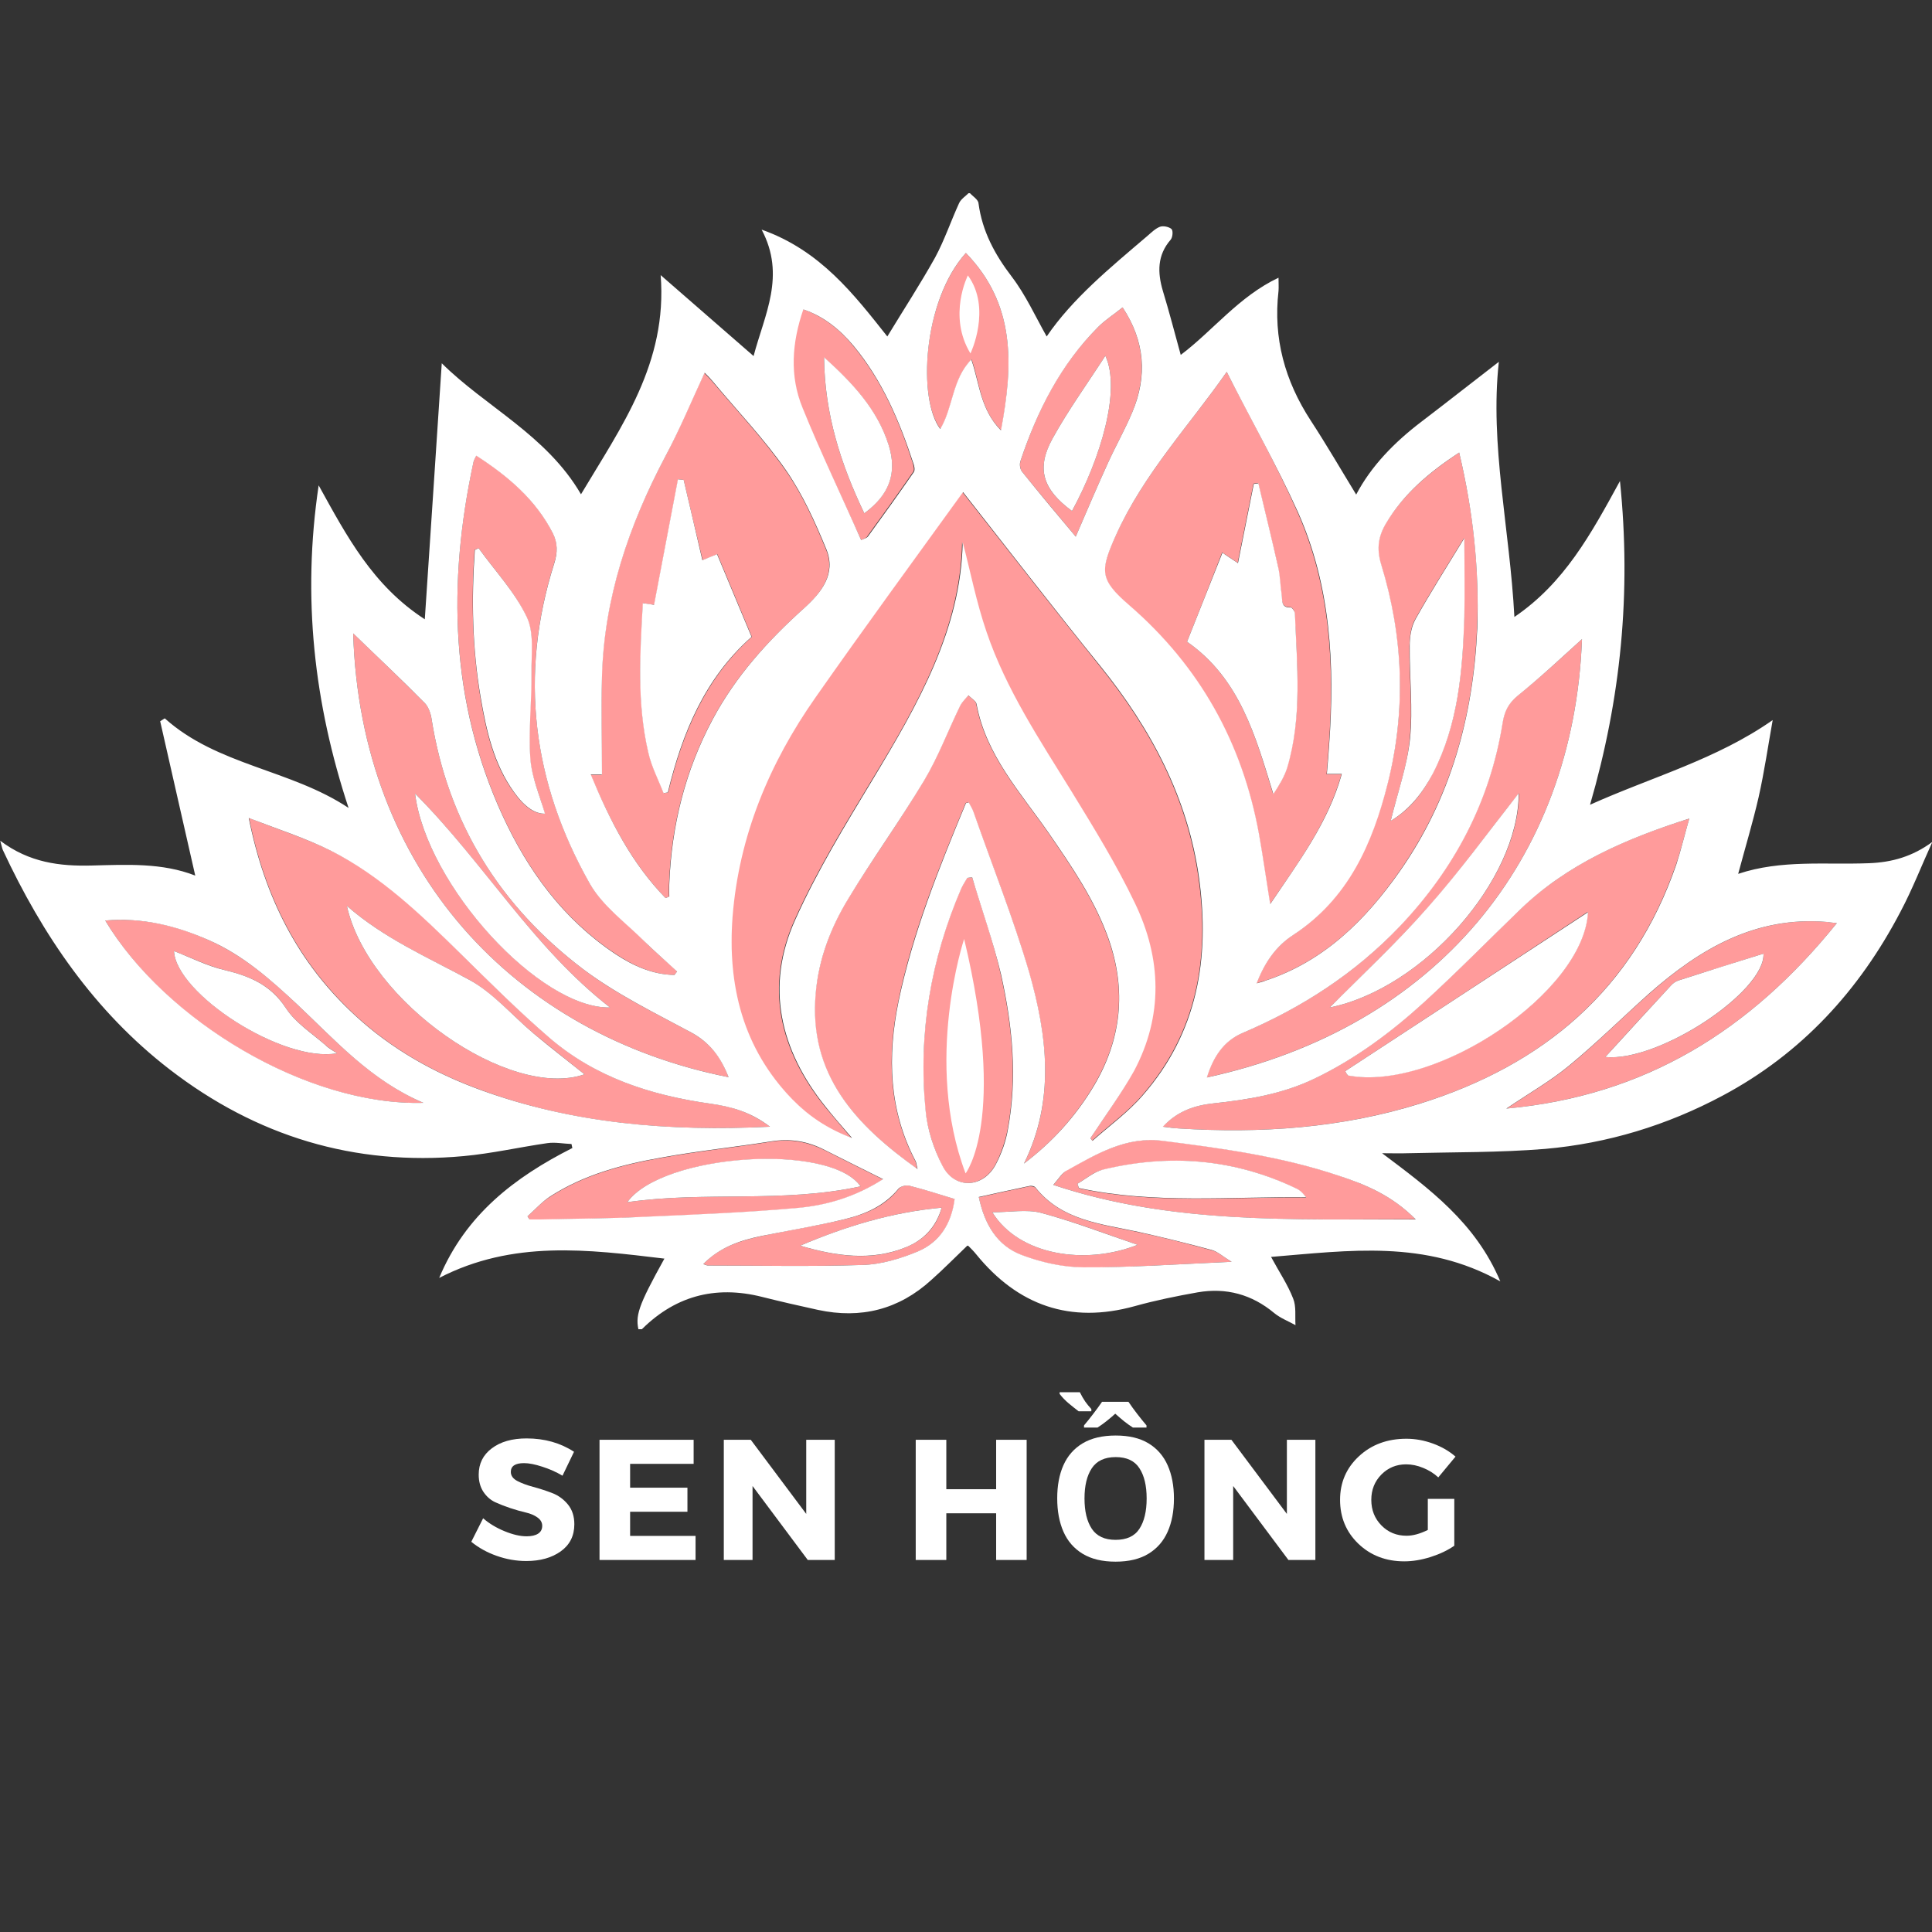 <svg xmlns="http://www.w3.org/2000/svg" xmlns:xlink="http://www.w3.org/1999/xlink" width="500" zoomAndPan="magnify" viewBox="0 0 375 375" height="500" preserveAspectRatio="xMidYMid meet" version="1.0"><rect x="0" y="0" width="375" height="375" fill="#333333" stroke="none"/><defs><g/><clipPath id="055719e4b9"><path d="M 0 37.5 L 375 37.5 L 375 258 L 0 258 Z M 0 37.5 " clip-rule="nonzero"/></clipPath></defs><path fill="#ff9b9b" d="M 211.648 220.934 C 214.438 216.574 217.621 212.379 220.023 207.852 C 225.715 197.121 225.324 186.051 220.188 175.32 C 216.617 167.828 212.207 160.672 207.852 153.574 C 201.711 143.625 195.176 133.84 191.379 122.66 C 189.371 116.793 188.199 110.699 186.746 105.223 C 186.41 122.215 178.094 136.75 169.328 151.227 C 163.969 160.113 158.496 169.059 154.254 178.504 C 148.391 191.531 151.293 203.773 160.059 214.727 C 161.566 216.574 163.129 218.363 165.25 220.875 C 160.281 219.09 156.766 216.516 153.695 213.387 C 144.09 203.492 141.078 191.305 142.082 177.945 C 143.254 162.238 149.227 148.207 158.16 135.406 C 167.598 121.934 177.312 108.742 186.914 95.383 C 187.027 95.27 187.25 95.16 186.746 95.438 C 195.68 106.785 204.5 118.133 213.488 129.312 C 223.316 141.5 230.461 154.805 232.641 170.512 C 234.816 186.051 232.305 200.418 221.695 212.605 C 218.848 215.902 215.219 218.473 211.926 221.438 C 211.926 221.27 211.816 221.102 211.648 220.934 Z M 211.648 220.934 " fill-opacity="1" fill-rule="nonzero"/><path fill="#ff9b9b" d="M 198.75 225.852 C 204.836 213.555 203.273 201.031 199.699 188.68 C 196.629 178.168 192.551 167.941 188.922 157.656 C 188.699 156.984 188.309 156.367 187.973 155.754 C 187.695 155.809 187.418 155.809 187.418 155.922 C 182.223 168.441 177.086 181.02 174.352 194.379 C 172.176 205.059 172.453 215.453 177.645 225.348 C 177.812 225.629 177.812 226.02 178.035 226.914 C 165.977 218.25 156.875 208.578 158.273 192.816 C 158.887 186.219 161.176 180.07 164.582 174.48 C 169.328 166.711 174.688 159.332 179.32 151.504 C 182.055 146.922 183.953 141.836 186.301 137.027 C 186.691 136.246 187.359 135.629 187.918 134.961 C 188.477 135.52 189.371 135.965 189.48 136.637 C 191.324 146.586 198.023 153.797 203.496 161.68 C 207.961 168.164 212.43 174.648 215.109 182.195 C 218.684 192.258 217.621 201.816 212.207 210.871 C 208.742 216.684 204.223 221.715 198.75 225.852 Z M 198.75 225.852 " fill-opacity="1" fill-rule="nonzero"/><path fill="#ff9b9b" d="M 129.184 174.312 C 122.598 167.547 118.41 159.277 114.613 150.387 C 115.34 150.387 115.785 150.387 116.176 150.387 C 116.566 150.387 116.902 150.387 116.789 150.387 C 116.789 144.016 116.68 137.699 116.789 131.438 C 117.18 116.121 121.98 102.09 129.074 88.676 C 131.863 83.422 134.098 77.941 136.723 72.406 C 137.055 72.801 137.727 73.414 138.34 74.141 C 143.141 79.844 148.277 85.266 152.523 91.359 C 155.762 95.996 158.16 101.363 160.34 106.676 C 162.293 111.48 159.332 115.172 155.984 118.133 C 148.949 124.449 142.695 131.383 138.23 139.766 C 132.926 149.719 130.301 160.336 129.855 171.574 C 129.797 172.41 129.855 173.25 129.855 174.09 C 129.629 174.145 129.406 174.199 129.184 174.312 Z M 132.703 93.148 C 132.367 93.09 131.977 93.09 131.641 93.035 C 130.078 101.141 128.57 109.191 127.008 117.406 C 126.504 117.352 125.723 117.238 124.828 117.07 C 124.27 126.855 123.656 136.582 125.891 146.082 C 126.504 148.766 127.844 151.34 128.848 153.965 C 129.129 153.91 129.406 153.852 129.688 153.797 C 132.477 142.34 136.832 131.719 145.934 123.613 C 143.645 118.191 141.469 112.879 139.234 107.57 C 138.172 108.016 137.391 108.352 136.387 108.742 C 135.102 103.375 133.875 98.289 132.703 93.148 Z M 132.703 93.148 " fill-opacity="1" fill-rule="nonzero"/><path fill="#ff9b9b" d="M 238.109 72.184 C 242.801 81.352 247.77 90.184 251.844 99.406 C 258.211 113.773 259.047 129.09 257.93 144.574 C 257.82 146.418 257.652 148.262 257.484 150.277 C 258.488 150.277 259.27 150.277 260.387 150.277 C 257.707 159.777 252.07 167.324 246.484 175.543 C 245.703 170.625 245.09 166.262 244.309 161.902 C 241.07 144.184 232.75 129.312 219.129 117.52 C 213.379 112.543 213.434 110.867 216.504 104.047 C 221.922 92.027 230.797 82.637 238.109 72.184 Z M 230.406 124.562 C 240.68 131.719 243.695 142.898 247.102 154.078 C 248.273 152.398 249.277 150.777 249.781 148.988 C 252.738 139.152 251.734 129.09 251.289 119.027 C 251.289 118.582 250.785 117.855 250.504 117.855 C 248.551 117.91 248.887 116.402 248.719 115.34 C 248.441 113.605 248.383 111.816 248.051 110.086 C 246.82 104.66 245.48 99.238 244.195 93.762 C 243.918 93.816 243.582 93.816 243.305 93.875 C 242.297 98.902 241.293 103.992 240.234 109.246 C 239.004 108.406 238.223 107.902 237.219 107.234 C 234.93 113.16 232.695 118.805 230.406 124.562 Z M 230.406 124.562 " fill-opacity="1" fill-rule="nonzero"/><path fill="#ff9b9b" d="M 327.887 158.883 C 326.938 162.184 326.27 165.035 325.32 167.773 C 316.945 192.09 299.527 206.789 275.52 214.227 C 260.277 218.977 244.586 220.039 228.73 219.031 C 227.84 218.977 226.945 218.809 225.66 218.695 C 228.508 215.68 231.801 214.559 235.43 214.168 C 242.188 213.441 248.832 212.379 255.082 209.363 C 263.012 205.559 269.992 200.363 276.41 194.492 C 282.777 188.68 288.805 182.531 295.004 176.547 C 304.16 167.773 315.383 162.797 327.887 158.883 Z M 261.113 207.906 C 261.281 208.188 261.395 208.469 261.559 208.691 C 278.59 211.934 307.453 192.648 308.18 176.996 C 292.324 187.449 276.746 197.68 261.113 207.906 Z M 261.113 207.906 " fill-opacity="1" fill-rule="nonzero"/><path fill="#ff9b9b" d="M 149.449 218.695 C 129.742 219.648 111.207 218.137 93.285 211.543 C 84.238 208.242 75.922 203.547 68.832 196.953 C 57.941 186.836 51.469 174.312 48.34 158.773 C 54.148 161.062 59.449 162.742 64.309 165.145 C 74.078 170.008 81.84 177.555 89.488 185.156 C 95.129 190.691 100.711 196.281 106.684 201.426 C 115.617 209.137 126.449 212.605 137.949 214.227 C 141.801 214.727 145.598 215.789 149.449 218.695 Z M 67.324 175.82 C 71.453 194.492 99.09 213.555 113.441 208.523 C 110.312 206.008 106.906 203.324 103.559 200.586 C 99.371 197.062 95.684 192.703 90.996 190.133 C 82.898 185.773 74.523 182.137 67.324 175.82 Z M 67.324 175.82 " fill-opacity="1" fill-rule="nonzero"/><path fill="#ff9b9b" d="M 283.223 87.836 C 285.957 99.352 287.188 110.586 286.684 121.992 C 285.957 139.098 281.492 155.027 271.609 169.168 C 264.965 178.672 256.926 186.609 245.535 190.355 C 245.145 190.469 244.699 190.578 243.863 190.859 C 245.426 186.777 247.715 183.648 250.898 181.523 C 261.617 174.48 266.305 163.746 269.32 152.008 C 272.949 137.809 272.336 123.555 268.035 109.582 C 267.086 106.449 267.477 104.047 269.043 101.477 C 272.504 95.773 277.473 91.691 283.223 87.836 Z M 269.934 159.332 C 273.676 157.152 276.188 153.852 278.086 150.109 C 283 140.605 283.895 130.207 284.172 119.754 C 284.34 114.836 284.172 109.973 284.172 104.438 C 280.656 110.195 277.527 115.113 274.68 120.203 C 273.844 121.656 273.621 123.613 273.562 125.402 C 273.508 131.438 274.234 137.477 273.621 143.457 C 273.172 148.711 271.273 153.852 269.934 159.332 Z M 269.934 159.332 " fill-opacity="1" fill-rule="nonzero"/><path fill="#ff9b9b" d="M 130.914 189.238 C 126.617 189.184 122.875 187.395 119.414 185.102 C 109.363 178.395 102.496 169.004 97.527 158.215 C 87.367 136.078 86.863 113.102 91.891 89.68 C 91.945 89.344 92.168 89.012 92.445 88.395 C 98.59 92.363 103.949 96.891 107.297 103.434 C 108.246 105.277 108.246 107.176 107.578 109.301 C 100.711 130.992 103.336 151.785 114.445 171.406 C 116.902 175.766 121.422 178.953 125.051 182.641 C 127.062 184.711 129.297 186.555 131.418 188.512 C 131.305 188.789 131.082 189.016 130.914 189.238 Z M 92.895 106.395 C 92.613 106.508 92.391 106.617 92.113 106.73 C 91.441 116.289 91.664 125.793 93.23 135.293 C 94.344 141.836 95.742 148.262 99.707 153.742 C 101.883 156.762 103.836 157.988 105.734 157.934 C 104.785 154.469 103.168 150.891 102.887 147.258 C 102.496 141.723 103.109 136.133 103.109 130.598 C 103.109 126.91 103.668 122.773 102.16 119.699 C 99.93 114.891 96.074 110.812 92.895 106.395 Z M 92.895 106.395 " fill-opacity="1" fill-rule="nonzero"/><path fill="#ff9b9b" d="M 307.062 124.059 C 305.445 166.988 278.645 199.469 234.203 209.137 C 235.43 205.168 237.441 202.094 241.07 200.531 C 252.629 195.609 263.012 188.957 271.664 179.789 C 282.219 168.609 289.141 155.641 291.598 140.383 C 291.934 138.203 292.66 136.582 294.5 135.07 C 299.078 131.438 303.32 127.414 307.062 124.059 Z M 258.098 195.555 C 276.242 191.863 294.781 170.848 294.836 153.965 C 288.863 161.512 283.391 169.113 277.191 176.102 C 270.996 183.09 264.184 189.461 258.098 195.555 Z M 258.098 195.555 " fill-opacity="1" fill-rule="nonzero"/><path fill="#ff9b9b" d="M 68.551 122.941 C 73.242 127.414 77.875 131.887 82.453 136.469 C 83.18 137.195 83.57 138.371 83.738 139.375 C 86.918 159.668 97.082 175.934 113.273 188.176 C 119.637 192.984 127.008 196.562 134.098 200.363 C 137.781 202.375 139.961 205.168 141.41 209.082 C 99.871 200.809 69.945 168.945 68.551 122.941 Z M 80.555 154.02 C 82.789 171.797 104.785 195.777 118.41 195.555 C 103.445 183.926 94.012 167.605 80.555 154.02 Z M 80.555 154.02 " fill-opacity="1" fill-rule="nonzero"/><path fill="#ff9b9b" d="M 188.699 170.289 C 190.598 176.547 192.832 182.754 194.227 189.07 C 196.461 199.02 197.465 209.082 195.566 219.254 C 195.121 221.605 194.285 223.953 193.223 226.02 C 190.766 230.66 185.238 230.883 182.895 226.301 C 181.219 223 179.992 219.199 179.602 215.512 C 178.203 200.586 180.605 186.219 186.523 172.469 C 186.859 171.742 187.305 171.07 187.695 170.398 C 188.031 170.398 188.367 170.344 188.699 170.289 Z M 188.699 170.289 " fill-opacity="1" fill-rule="nonzero"/><path fill="#ff9b9b" d="M 356.531 179.176 C 339.781 199.969 319.402 212.66 292.434 215.176 C 296.902 212.156 301.031 209.809 304.605 206.848 C 309.965 202.43 314.879 197.512 320.129 192.871 C 329.953 184.152 340.84 177.777 354.688 178.953 C 355.023 179.008 355.355 179.062 356.531 179.176 Z M 311.586 205.168 C 321.969 206.176 342.684 192.48 342.293 185.102 C 336.875 186.836 331.348 188.512 325.82 190.301 C 325.266 190.469 324.707 190.859 324.316 191.305 C 320.016 195.945 315.773 200.531 311.586 205.168 Z M 311.586 205.168 " fill-opacity="1" fill-rule="nonzero"/><path fill="#ff9b9b" d="M 82.176 214.059 C 59.562 214.727 31.98 198.125 20.426 178.672 C 27.625 178.059 34.27 179.625 40.637 182.531 C 47.168 185.438 52.527 190.078 57.664 194.941 C 65.09 201.926 71.957 209.641 82.176 214.059 Z M 65.426 204.441 C 64.699 203.938 63.863 203.492 63.191 202.879 C 60.566 200.531 57.328 198.516 55.488 195.668 C 52.582 191.137 48.453 189.461 43.594 188.289 C 40.246 187.449 37.062 185.883 33.77 184.598 C 34.16 192.816 54.871 206.344 65.426 204.441 Z M 65.426 204.441 " fill-opacity="1" fill-rule="nonzero"/><path fill="#ff9b9b" d="M 204.445 229.988 C 205.672 228.648 206.23 227.586 207.125 227.082 C 212.875 223.953 218.57 220.543 225.605 221.379 C 237.105 222.832 248.551 224.398 259.605 228.086 C 264.965 229.875 270.16 232 274.738 236.641 C 250.84 236.641 227.559 237.703 204.445 229.988 Z M 209.133 229.766 C 209.246 230.043 209.301 230.379 209.414 230.66 C 223.984 233.789 238.781 232.281 253.52 232.449 C 252.961 231.723 252.348 231.105 251.68 230.77 C 239.617 224.902 227 223.953 214.047 227.082 C 212.316 227.418 210.754 228.816 209.133 229.766 Z M 209.133 229.766 " fill-opacity="1" fill-rule="nonzero"/><path fill="#ff9b9b" d="M 102.387 236.082 C 103.836 234.797 105.176 233.285 106.797 232.281 C 113.383 228.031 120.809 226.074 128.402 224.734 C 135.438 223.449 142.582 222.723 149.617 221.605 C 153.359 220.988 156.766 221.605 160.113 223.281 C 163.742 225.125 167.371 226.914 171.395 228.926 C 165.977 232.391 160.449 234.012 154.754 234.516 C 144.762 235.41 134.766 235.801 124.719 236.25 C 118.02 236.527 111.316 236.586 104.617 236.754 C 104.004 236.754 103.391 236.754 102.777 236.754 C 102.664 236.473 102.496 236.305 102.387 236.082 Z M 167.039 230.27 C 161.062 221.77 128.516 224.008 121.758 233.344 C 136.832 231.164 151.852 233.566 167.039 230.27 Z M 167.039 230.27 " fill-opacity="1" fill-rule="nonzero"/><path fill="#ff9b9b" d="M 167.148 104.828 C 163.242 96.164 159.164 87.723 155.648 79.059 C 153.137 72.91 153.582 66.484 155.816 60 C 159.891 61.453 163.02 63.969 165.586 67.098 C 171.168 73.805 174.52 81.633 177.145 89.793 C 177.312 90.352 177.535 91.191 177.254 91.582 C 174.352 95.773 171.395 99.91 168.379 104.047 C 168.211 104.438 167.598 104.605 167.148 104.828 Z M 167.762 99.633 C 172.566 96.055 174.184 91.859 172.508 86.496 C 170.332 79.562 165.586 74.477 159.945 69.391 C 160.059 80.457 163.242 90.184 167.762 99.633 Z M 167.762 99.633 " fill-opacity="1" fill-rule="nonzero"/><path fill="#ff9b9b" d="M 208.801 104.16 C 205.281 99.91 201.766 95.773 198.359 91.527 C 197.969 91.078 197.914 90.07 198.078 89.457 C 201.316 79.73 205.785 70.785 213.156 63.465 C 214.496 62.121 216.168 61.059 217.898 59.664 C 222.254 66.258 222.645 73.023 219.797 79.953 C 218.402 83.309 216.617 86.438 215.109 89.738 C 213.043 94.266 211.09 98.848 208.801 104.16 Z M 208.074 99.184 C 213.656 88.844 217.621 75.707 214.551 69.055 C 210.977 74.59 207.293 79.676 204.277 85.152 C 201.094 91.023 202.379 94.992 208.074 99.184 Z M 208.074 99.184 " fill-opacity="1" fill-rule="nonzero"/><path fill="#ff9b9b" d="M 187.473 49.098 C 197.133 59.047 196.684 70.73 194.34 83.531 C 190.262 79.508 190.207 74.477 188.59 69.781 C 184.848 73.582 185.07 79.059 182.559 83.254 C 178.094 77.605 179.043 58.543 187.473 49.098 Z M 187.473 49.098 " fill-opacity="1" fill-rule="nonzero"/><path fill="#ff9b9b" d="M 136.5 245.359 C 139.734 242.008 143.758 240.777 147.945 239.883 C 153.305 238.766 158.719 237.871 164.023 236.641 C 167.988 235.691 171.785 234.125 174.465 230.715 C 174.855 230.211 175.973 229.988 176.586 230.156 C 179.434 230.883 182.281 231.777 185.352 232.727 C 184.738 237.48 182.391 241.113 178.203 242.902 C 174.855 244.297 171.113 245.418 167.539 245.527 C 157.547 245.863 147.496 245.641 137.504 245.641 C 137.223 245.641 137 245.473 136.5 245.359 Z M 155.312 241.785 C 162.18 243.797 169.105 244.914 175.914 242.062 C 179.152 240.723 181.723 238.375 182.781 234.406 C 172.957 235.301 164.078 238.094 155.312 241.785 Z M 155.312 241.785 " fill-opacity="1" fill-rule="nonzero"/><path fill="#ff9b9b" d="M 239.059 244.914 C 228.844 245.359 219.574 246.031 210.309 246.031 C 206.344 246.031 202.156 245.082 198.414 243.684 C 193.559 241.895 191.102 237.648 189.984 232.391 C 193.277 231.664 196.516 230.938 199.754 230.27 C 200.145 230.211 200.762 230.324 200.984 230.547 C 206.121 236.922 213.711 237.59 220.914 239.156 C 225.715 240.164 230.461 241.391 235.207 242.676 C 236.379 242.957 237.387 243.906 239.059 244.914 Z M 192.609 235.301 C 197.855 243.684 210.641 245.641 220.805 241.617 C 214.438 239.434 208.352 237.086 202.043 235.41 C 199.254 234.684 196.07 235.301 192.609 235.301 Z M 192.609 235.301 " fill-opacity="1" fill-rule="nonzero"/><g clip-path="url(#055719e4b9)"><path fill="#ffffff" d="M 37.898 169.953 C 35.609 159.836 33.32 149.883 31.09 139.992 C 31.367 139.824 31.703 139.598 31.98 139.43 C 42.199 148.598 56.379 149.324 67.656 156.816 C 60.957 136.523 58.613 115.953 61.852 94.207 C 67.324 104.102 72.348 113.66 82.453 120.203 C 83.57 103.266 84.688 86.828 85.746 70.508 C 94.234 78.949 106.07 84.426 112.77 95.941 C 120.641 82.75 129.574 70.453 128.234 53.402 C 134.656 58.992 140.352 63.969 146.27 69.109 C 148.391 61.059 152.578 53.516 147.832 44.57 C 159.223 48.594 165.754 57.148 172.23 65.309 C 175.355 60.164 178.594 55.191 181.5 49.992 C 183.34 46.582 184.57 42.895 186.188 39.371 C 186.578 38.59 187.473 38.031 188.141 37.359 C 188.758 38.086 189.871 38.699 189.93 39.484 C 190.656 44.906 193.109 49.434 196.406 53.738 C 199.086 57.258 200.984 61.453 203.16 65.309 C 208.184 57.93 215.5 51.949 222.703 45.801 C 223.484 45.129 224.266 44.348 225.16 44.012 C 225.773 43.789 226.891 44.012 227.391 44.457 C 227.727 44.793 227.613 46.078 227.223 46.527 C 224.602 49.547 224.656 52.898 225.715 56.477 C 226.945 60.5 228.004 64.637 229.18 68.887 C 235.43 64.191 240.457 57.539 248.16 53.906 C 248.16 54.969 248.215 55.75 248.16 56.477 C 247.102 65.645 249.391 73.918 254.414 81.633 C 257.484 86.328 260.332 91.246 263.234 95.996 C 266.137 90.465 270.66 85.824 275.965 81.801 C 281.102 77.887 286.125 73.918 290.926 70.227 C 289.141 86.328 293.051 102.648 293.941 119.754 C 303.656 113.16 308.848 103.602 314.434 93.371 C 316.664 115.113 314.602 135.629 308.625 156.203 C 320.688 150.777 333.137 147.426 344.078 139.766 C 343.188 144.742 342.461 149.773 341.344 154.746 C 340.227 159.609 338.773 164.418 337.379 169.617 C 345.754 166.82 354.297 167.883 362.781 167.547 C 367.191 167.383 371.215 166.262 375.066 163.414 C 373 167.941 371.215 172.578 368.867 176.996 C 360.883 192.258 349.664 204.5 334.363 212.66 C 323.59 218.418 312.031 221.938 299.918 223 C 291.039 223.727 282.105 223.617 273.23 223.84 C 271.777 223.895 270.27 223.84 268.262 223.84 C 277.418 230.715 286.406 237.312 291.207 248.715 C 276.633 240.555 261.84 242.734 246.711 243.965 C 248.273 246.871 249.949 249.328 251.008 252.07 C 251.621 253.578 251.344 255.48 251.453 257.211 C 250.059 256.43 248.551 255.871 247.324 254.863 C 242.969 251.23 238 249.891 232.473 250.84 C 228.395 251.566 224.266 252.402 220.246 253.523 C 207.738 256.988 197.578 253.41 189.48 243.461 C 189.035 242.902 188.477 242.344 187.973 241.84 C 187.918 241.785 187.809 241.785 187.75 241.785 C 185.406 244.02 183.172 246.312 180.773 248.434 C 174.465 254.191 167.094 256.039 158.773 254.25 C 155.145 253.465 151.516 252.629 147.945 251.734 C 138.676 249.387 130.691 251.621 124.047 258.555 C 123.211 255.422 123.824 253.578 128.961 244.297 C 114.109 242.512 99.539 240.664 85.246 248.043 C 90.383 235.746 99.93 228.48 111.094 222.832 C 111.039 222.555 110.984 222.332 110.926 222.051 C 109.363 221.996 107.746 221.66 106.238 221.883 C 100.82 222.664 95.461 223.895 89.992 224.398 C 68.773 226.355 49.734 220.543 32.93 207.574 C 18.359 196.336 8.254 181.523 0.547 164.977 C 0.383 164.586 0.324 164.141 0.047 163.188 C 5.684 167.438 11.602 168.164 17.855 167.996 C 24.613 167.828 31.48 167.438 37.898 169.953 Z M 211.648 220.934 C 211.758 221.102 211.926 221.27 212.039 221.438 C 215.332 218.527 218.961 215.902 221.809 212.605 C 232.418 200.473 234.871 186.051 232.75 170.512 C 230.574 154.859 223.426 141.5 213.602 129.312 C 204.555 118.133 195.789 106.785 186.859 95.438 C 187.305 95.16 187.082 95.215 187.027 95.383 C 177.422 108.688 167.707 121.934 158.273 135.406 C 149.34 148.152 143.422 162.238 142.191 177.945 C 141.188 191.305 144.203 203.492 153.805 213.387 C 156.875 216.516 160.449 219.031 165.363 220.875 C 163.242 218.418 161.68 216.629 160.172 214.727 C 151.406 203.773 148.5 191.473 154.363 178.504 C 158.605 169.059 164.078 160.113 169.438 151.227 C 178.148 136.75 186.523 122.215 186.859 105.223 C 188.309 110.699 189.48 116.793 191.492 122.66 C 195.289 133.84 201.82 143.625 207.961 153.574 C 212.316 160.672 216.727 167.828 220.301 175.32 C 225.438 185.996 225.828 197.121 220.133 207.852 C 217.621 212.379 214.496 216.574 211.648 220.934 Z M 198.75 225.852 C 204.223 221.715 208.742 216.742 212.262 210.871 C 217.676 201.816 218.684 192.199 215.164 182.195 C 212.484 174.648 208.02 168.164 203.551 161.68 C 198.078 153.797 191.379 146.586 189.539 136.637 C 189.426 136.023 188.477 135.52 187.973 134.961 C 187.418 135.629 186.746 136.246 186.355 137.027 C 184.012 141.836 182.113 146.922 179.375 151.504 C 174.688 159.332 169.328 166.711 164.637 174.48 C 161.23 180.07 158.887 186.219 158.328 192.816 C 156.934 208.578 166.031 218.305 178.094 226.914 C 177.867 226.02 177.867 225.629 177.703 225.348 C 172.508 215.453 172.23 205.059 174.406 194.379 C 177.199 181.02 182.281 168.441 187.473 155.922 C 187.527 155.809 187.75 155.867 188.031 155.754 C 188.367 156.367 188.758 156.984 188.98 157.656 C 192.609 167.996 196.684 178.227 199.754 188.68 C 203.273 200.977 204.836 213.5 198.75 225.852 Z M 129.184 174.312 C 129.406 174.199 129.688 174.145 129.91 174.031 C 129.91 173.195 129.855 172.355 129.91 171.52 C 130.355 160.281 132.98 149.66 138.285 139.711 C 142.75 131.324 149.004 124.395 156.039 118.078 C 159.391 115.059 162.348 111.426 160.395 106.617 C 158.215 101.309 155.816 95.996 152.578 91.301 C 148.336 85.207 143.141 79.785 138.395 74.086 C 137.781 73.359 137.113 72.688 136.777 72.352 C 134.207 77.887 131.918 83.422 129.129 88.617 C 122.039 102.035 117.234 116.121 116.844 131.383 C 116.68 137.699 116.844 144.016 116.844 150.332 C 116.957 150.332 116.566 150.332 116.23 150.332 C 115.785 150.332 115.395 150.332 114.668 150.332 C 118.41 159.332 122.598 167.547 129.184 174.312 Z M 238.109 72.184 C 230.852 82.582 221.922 92.027 216.559 103.992 C 213.488 110.867 213.434 112.488 219.184 117.461 C 232.863 129.312 241.125 144.125 244.363 161.848 C 245.145 166.207 245.762 170.625 246.543 175.488 C 252.07 167.27 257.766 159.777 260.445 150.219 C 259.328 150.219 258.547 150.219 257.539 150.219 C 257.707 148.207 257.875 146.363 257.988 144.52 C 259.105 129.035 258.32 113.719 251.902 99.352 C 247.77 90.184 242.746 81.406 238.109 72.184 Z M 327.887 158.883 C 315.383 162.852 304.16 167.773 295.059 176.547 C 288.863 182.531 282.832 188.68 276.469 194.492 C 270.047 200.363 263.066 205.559 255.141 209.363 C 248.887 212.379 242.242 213.441 235.488 214.168 C 231.859 214.559 228.508 215.68 225.715 218.695 C 227 218.863 227.895 218.977 228.789 219.031 C 244.645 220.039 260.332 218.977 275.574 214.227 C 299.582 206.734 317 192.09 325.375 167.773 C 326.27 165.035 326.938 162.184 327.887 158.883 Z M 149.449 218.695 C 145.656 215.789 141.859 214.785 137.895 214.227 C 126.395 212.605 115.562 209.137 106.629 201.426 C 100.656 196.281 95.07 190.691 89.434 185.156 C 81.727 177.555 73.969 170.062 64.254 165.145 C 59.34 162.684 54.09 161.008 48.285 158.773 C 51.41 174.312 57.887 186.891 68.773 196.953 C 75.863 203.547 84.184 208.242 93.23 211.543 C 111.152 218.082 129.742 219.648 149.449 218.695 Z M 283.223 87.836 C 277.473 91.637 272.504 95.773 269.098 101.477 C 267.535 104.047 267.145 106.449 268.094 109.582 C 272.391 123.555 272.949 137.754 269.375 152.008 C 266.418 163.746 261.727 174.48 250.953 181.523 C 247.715 183.648 245.48 186.777 243.918 190.859 C 244.754 190.637 245.203 190.523 245.594 190.355 C 256.98 186.609 265.023 178.617 271.664 169.168 C 281.547 155.082 285.957 139.098 286.738 121.992 C 287.133 110.586 285.957 99.352 283.223 87.836 Z M 130.914 189.238 C 131.082 189.016 131.25 188.789 131.418 188.566 C 129.297 186.609 127.117 184.711 125.051 182.699 C 121.422 179.062 116.902 175.82 114.445 171.461 C 103.336 151.84 100.711 131.047 107.578 109.359 C 108.246 107.234 108.246 105.387 107.297 103.488 C 103.949 96.949 98.59 92.418 92.445 88.449 C 92.168 89.066 91.945 89.344 91.891 89.738 C 86.863 113.16 87.367 136.133 97.527 158.27 C 102.496 169.059 109.363 178.449 119.414 185.156 C 122.875 187.449 126.672 189.184 130.914 189.238 Z M 307.062 124.059 C 303.32 127.414 299.078 131.438 294.555 135.07 C 292.715 136.582 291.988 138.203 291.652 140.383 C 289.195 155.641 282.273 168.668 271.723 179.789 C 263.012 188.957 252.684 195.609 241.125 200.531 C 237.496 202.094 235.488 205.168 234.258 209.137 C 278.645 199.469 305.445 166.988 307.062 124.059 Z M 68.551 122.941 C 69.945 168.945 99.871 200.809 141.41 209.082 C 139.902 205.168 137.727 202.316 134.098 200.363 C 127.008 196.562 119.691 192.984 113.273 188.176 C 97.082 175.934 86.918 159.723 83.738 139.375 C 83.57 138.371 83.125 137.141 82.453 136.469 C 77.93 131.887 73.242 127.469 68.551 122.941 Z M 188.699 170.289 C 188.367 170.344 188.086 170.344 187.75 170.398 C 187.359 171.07 186.914 171.742 186.578 172.469 C 180.66 186.219 178.203 200.586 179.656 215.512 C 179.992 219.199 181.219 223 182.949 226.301 C 185.293 230.883 190.82 230.66 193.277 226.02 C 194.395 223.895 195.234 221.547 195.625 219.254 C 197.523 209.137 196.516 199.02 194.285 189.07 C 192.777 182.754 190.543 176.547 188.699 170.289 Z M 356.531 179.176 C 355.355 179.062 355.023 179.008 354.633 178.953 C 340.785 177.777 329.953 184.152 320.07 192.871 C 314.879 197.512 309.91 202.43 304.551 206.848 C 300.977 209.809 296.844 212.156 292.379 215.176 C 319.348 212.715 339.781 199.969 356.531 179.176 Z M 82.176 214.059 C 71.957 209.695 65.09 201.926 57.664 194.941 C 52.527 190.133 47.223 185.438 40.637 182.531 C 34.215 179.68 27.625 178.059 20.426 178.672 C 32.039 198.07 59.562 214.672 82.176 214.059 Z M 204.445 229.988 C 227.559 237.703 250.895 236.586 274.793 236.695 C 270.16 232 264.965 229.875 259.66 228.145 C 248.605 224.453 237.16 222.891 225.66 221.438 C 218.625 220.543 212.93 223.953 207.18 227.137 C 206.176 227.586 205.617 228.648 204.445 229.988 Z M 102.387 236.082 C 102.496 236.305 102.664 236.473 102.777 236.695 C 103.391 236.695 104.004 236.695 104.617 236.695 C 111.316 236.527 118.02 236.527 124.719 236.191 C 134.711 235.746 144.762 235.355 154.754 234.461 C 160.449 233.957 165.977 232.336 171.395 228.871 C 167.371 226.859 163.742 225.07 160.113 223.227 C 156.766 221.492 153.359 220.934 149.617 221.547 C 142.582 222.664 135.438 223.391 128.402 224.68 C 120.809 226.02 113.383 227.977 106.797 232.223 C 105.176 233.285 103.836 234.797 102.387 236.082 Z M 167.148 104.828 C 167.539 104.605 168.211 104.496 168.488 104.102 C 171.504 99.965 174.465 95.828 177.367 91.637 C 177.645 91.246 177.477 90.406 177.254 89.848 C 174.574 81.688 171.227 73.805 165.699 67.152 C 163.074 64.023 160.004 61.453 155.926 60.055 C 153.695 66.539 153.246 72.969 155.762 79.117 C 159.223 87.668 163.297 96.109 167.148 104.828 Z M 208.801 104.16 C 211.09 98.848 213.043 94.266 215.109 89.738 C 216.617 86.438 218.402 83.309 219.797 79.953 C 222.703 73.023 222.254 66.258 217.898 59.664 C 216.168 61.059 214.496 62.121 213.156 63.465 C 205.84 70.785 201.316 79.785 198.078 89.457 C 197.855 90.07 197.969 91.023 198.359 91.527 C 201.766 95.773 205.227 99.91 208.801 104.16 Z M 187.473 49.098 C 179.043 58.488 178.148 77.605 182.504 83.254 C 185.016 79.059 184.793 73.582 188.531 69.781 C 190.152 74.477 190.262 79.453 194.285 83.531 C 196.684 70.73 197.133 59.047 187.473 49.098 Z M 136.5 245.359 C 137 245.527 137.223 245.641 137.445 245.641 C 147.496 245.641 157.492 245.863 167.484 245.527 C 171.059 245.418 174.797 244.297 178.148 242.902 C 182.391 241.113 184.68 237.48 185.293 232.727 C 182.223 231.777 179.375 230.883 176.527 230.156 C 175.859 229.988 174.797 230.27 174.406 230.715 C 171.672 234.07 167.93 235.691 163.969 236.641 C 158.664 237.926 153.246 238.82 147.887 239.883 C 143.812 240.723 139.793 242.008 136.5 245.359 Z M 239.059 244.914 C 237.387 243.906 236.379 242.957 235.207 242.621 C 230.461 241.336 225.715 240.164 220.914 239.102 C 213.711 237.535 206.121 236.922 200.984 230.492 C 200.762 230.211 200.145 230.102 199.754 230.211 C 196.516 230.883 193.277 231.609 189.984 232.336 C 191.102 237.648 193.559 241.84 198.414 243.629 C 202.156 245.027 206.344 245.977 210.309 245.977 C 219.574 246.031 228.844 245.359 239.059 244.914 Z M 239.059 244.914 " fill-opacity="1" fill-rule="nonzero"/></g><path fill="#ffffff" d="M 132.703 93.148 C 133.875 98.234 135.102 103.375 136.332 108.742 C 137.391 108.297 138.172 107.961 139.18 107.57 C 141.41 112.879 143.59 118.191 145.879 123.613 C 136.777 131.66 132.422 142.281 129.629 153.797 C 129.352 153.852 129.074 153.91 128.793 153.965 C 127.789 151.34 126.449 148.824 125.836 146.082 C 123.602 136.523 124.215 126.855 124.773 117.07 C 125.668 117.184 126.449 117.297 126.949 117.406 C 128.516 109.246 130.023 101.141 131.586 93.035 C 131.977 93.09 132.367 93.09 132.703 93.148 Z M 132.703 93.148 " fill-opacity="1" fill-rule="nonzero"/><path fill="#ffffff" d="M 230.406 124.562 C 232.695 118.805 234.93 113.16 237.273 107.289 C 238.277 107.961 239.004 108.465 240.289 109.301 C 241.348 104.047 242.355 98.961 243.359 93.93 C 243.637 93.875 243.973 93.875 244.254 93.816 C 245.535 99.238 246.875 104.66 248.105 110.141 C 248.496 111.871 248.496 113.66 248.773 115.395 C 248.941 116.457 248.551 118.023 250.562 117.91 C 250.785 117.91 251.344 118.691 251.344 119.082 C 251.734 129.09 252.793 139.207 249.836 149.047 C 249.277 150.836 248.273 152.457 247.156 154.133 C 243.695 142.898 240.68 131.719 230.406 124.562 Z M 230.406 124.562 " fill-opacity="1" fill-rule="nonzero"/><path fill="#ffffff" d="M 261.113 207.906 C 276.746 197.68 292.379 187.449 308.234 177.051 C 307.453 192.648 278.645 211.988 261.617 208.746 C 261.395 208.469 261.227 208.188 261.113 207.906 Z M 261.113 207.906 " fill-opacity="1" fill-rule="nonzero"/><path fill="#ffffff" d="M 67.324 175.82 C 74.523 182.137 82.957 185.773 90.996 190.133 C 95.684 192.648 99.371 197.062 103.559 200.586 C 106.906 203.379 110.312 206.008 113.441 208.523 C 99.035 213.555 71.453 194.492 67.324 175.82 Z M 67.324 175.82 " fill-opacity="1" fill-rule="nonzero"/><path fill="#ffffff" d="M 269.934 159.332 C 271.273 153.852 273.117 148.711 273.676 143.457 C 274.289 137.531 273.562 131.438 273.621 125.402 C 273.621 123.668 273.898 121.711 274.738 120.203 C 277.582 115.113 280.711 110.195 284.227 104.438 C 284.227 109.918 284.34 114.836 284.227 119.754 C 283.895 130.207 283.055 140.551 278.141 150.109 C 276.188 153.797 273.676 157.094 269.934 159.332 Z M 269.934 159.332 " fill-opacity="1" fill-rule="nonzero"/><path fill="#ffffff" d="M 92.895 106.395 C 96.074 110.812 99.93 114.891 102.219 119.699 C 103.727 122.773 103.109 126.91 103.168 130.598 C 103.223 136.188 102.551 141.777 102.945 147.258 C 103.223 150.945 104.785 154.523 105.789 157.934 C 103.891 157.988 101.883 156.703 99.762 153.742 C 95.797 148.207 94.402 141.777 93.285 135.293 C 91.664 125.793 91.496 116.289 92.168 106.73 C 92.391 106.676 92.613 106.508 92.895 106.395 Z M 92.895 106.395 " fill-opacity="1" fill-rule="nonzero"/><path fill="#ffffff" d="M 258.098 195.555 C 264.184 189.406 270.996 183.09 277.137 176.102 C 283.336 169.113 288.863 161.512 294.781 153.965 C 294.781 170.848 276.242 191.863 258.098 195.555 Z M 258.098 195.555 " fill-opacity="1" fill-rule="nonzero"/><path fill="#ffffff" d="M 80.555 154.02 C 94.066 167.605 103.445 183.926 118.41 195.555 C 104.785 195.832 82.789 171.852 80.555 154.02 Z M 80.555 154.02 " fill-opacity="1" fill-rule="nonzero"/><path fill="#ffffff" d="M 311.586 205.168 C 315.828 200.531 320.016 195.945 324.316 191.305 C 324.707 190.859 325.266 190.469 325.82 190.301 C 331.348 188.512 336.875 186.777 342.293 185.102 C 342.629 192.48 321.969 206.176 311.586 205.168 Z M 311.586 205.168 " fill-opacity="1" fill-rule="nonzero"/><path fill="#ffffff" d="M 65.426 204.441 C 54.871 206.344 34.16 192.871 33.77 184.598 C 37.062 185.883 40.246 187.504 43.594 188.289 C 48.453 189.461 52.527 191.137 55.488 195.668 C 57.328 198.516 60.512 200.531 63.191 202.879 C 63.805 203.492 64.645 203.938 65.426 204.441 Z M 65.426 204.441 " fill-opacity="1" fill-rule="nonzero"/><path fill="#ffffff" d="M 209.133 229.766 C 210.754 228.816 212.316 227.473 214.047 227.027 C 227 223.895 239.617 224.902 251.68 230.715 C 252.402 231.051 252.961 231.664 253.52 232.391 C 238.781 232.223 223.984 233.734 209.414 230.602 C 209.301 230.324 209.246 230.043 209.133 229.766 Z M 209.133 229.766 " fill-opacity="1" fill-rule="nonzero"/><path fill="#ffffff" d="M 167.039 230.27 C 151.852 233.566 136.832 231.164 121.758 233.344 C 128.516 223.953 161.062 221.715 167.039 230.27 Z M 167.039 230.27 " fill-opacity="1" fill-rule="nonzero"/><path fill="#ffffff" d="M 167.762 99.633 C 163.242 90.184 160.059 80.457 159.945 69.332 C 165.586 74.422 170.332 79.508 172.508 86.438 C 174.184 91.859 172.621 96.055 167.762 99.633 Z M 167.762 99.633 " fill-opacity="1" fill-rule="nonzero"/><path fill="#ffffff" d="M 208.074 99.184 C 202.379 94.992 201.094 90.965 204.277 85.152 C 207.293 79.676 210.977 74.59 214.551 69.055 C 217.621 75.707 213.656 88.898 208.074 99.184 Z M 208.074 99.184 " fill-opacity="1" fill-rule="nonzero"/><path fill="#ffffff" d="M 155.312 241.785 C 164.023 238.094 172.957 235.301 182.781 234.406 C 181.664 238.316 179.152 240.723 175.914 242.062 C 169.105 244.859 162.18 243.797 155.312 241.785 Z M 155.312 241.785 " fill-opacity="1" fill-rule="nonzero"/><path fill="#ffffff" d="M 192.609 235.301 C 196.07 235.301 199.254 234.684 202.043 235.41 C 208.297 237.086 214.383 239.434 220.805 241.617 C 210.641 245.641 197.801 243.684 192.609 235.301 Z M 192.609 235.301 " fill-opacity="1" fill-rule="nonzero"/><path fill="#ffffff" d="M 187.863 53.457 C 187.863 53.457 183.898 61.285 188.367 68.605 C 188.367 68.605 192.551 59.887 187.863 53.457 Z M 187.863 53.457 " fill-opacity="1" fill-rule="nonzero"/><path fill="#ffffff" d="M 187.137 182.25 C 187.137 182.25 179.211 206.062 187.418 227.754 C 187.418 227.754 195.566 217.41 187.137 182.25 Z M 187.137 182.25 " fill-opacity="1" fill-rule="nonzero"/><g fill="#ffffff" fill-opacity="1"><g transform="translate(90.916, 302.79)"><g><path d="M 11.297 -23.594 C 14.785 -23.594 17.852 -22.727 20.5 -21 L 18.266 -16.359 C 17.047 -17.078 15.734 -17.66 14.328 -18.109 C 12.93 -18.566 11.754 -18.797 10.797 -18.797 C 9.086 -18.797 8.234 -18.227 8.234 -17.094 C 8.234 -16.363 8.656 -15.773 9.5 -15.328 C 10.344 -14.891 11.367 -14.508 12.578 -14.188 C 13.785 -13.863 14.992 -13.473 16.203 -13.016 C 17.422 -12.555 18.453 -11.816 19.297 -10.797 C 20.141 -9.773 20.562 -8.488 20.562 -6.938 C 20.562 -4.688 19.68 -2.93 17.922 -1.672 C 16.172 -0.422 13.941 0.203 11.234 0.203 C 9.297 0.203 7.383 -0.129 5.5 -0.797 C 3.613 -1.461 1.969 -2.375 0.562 -3.531 L 2.859 -8.094 C 4.035 -7.07 5.426 -6.234 7.031 -5.578 C 8.633 -4.922 10.055 -4.594 11.297 -4.594 C 12.254 -4.594 13 -4.766 13.531 -5.109 C 14.062 -5.453 14.328 -5.957 14.328 -6.625 C 14.328 -7.27 14.02 -7.812 13.406 -8.25 C 12.801 -8.688 12.039 -9.008 11.125 -9.219 C 10.219 -9.426 9.227 -9.707 8.156 -10.062 C 7.094 -10.414 6.102 -10.801 5.188 -11.219 C 4.281 -11.645 3.52 -12.316 2.906 -13.234 C 2.301 -14.16 2 -15.27 2 -16.562 C 2 -18.695 2.848 -20.398 4.547 -21.672 C 6.242 -22.953 8.492 -23.594 11.297 -23.594 Z M 11.297 -23.594 "/></g></g></g><g fill="#ffffff" fill-opacity="1"><g transform="translate(114.039, 302.79)"><g><path d="M 20.594 -18.656 L 8.266 -18.656 L 8.266 -14.031 L 19.391 -14.031 L 19.391 -9.359 L 8.266 -9.359 L 8.266 -4.672 L 20.969 -4.672 L 20.969 0 L 2.328 0 L 2.328 -23.328 L 20.594 -23.328 Z M 20.594 -18.656 "/></g></g></g><g fill="#ffffff" fill-opacity="1"><g transform="translate(138.162, 302.79)"><g><path d="M 23.859 0 L 18.625 0 L 7.906 -14.359 L 7.906 0 L 2.328 0 L 2.328 -23.328 L 7.562 -23.328 L 18.328 -8.938 L 18.328 -23.328 L 23.859 -23.328 Z M 23.859 0 "/></g></g></g><g fill="#ffffff" fill-opacity="1"><g transform="translate(166.016, 302.79)"><g/></g></g><g fill="#ffffff" fill-opacity="1"><g transform="translate(175.413, 302.79)"><g><path d="M 23.859 0 L 17.938 0 L 17.938 -9.062 L 8.266 -9.062 L 8.266 0 L 2.328 0 L 2.328 -23.328 L 8.266 -23.328 L 8.266 -13.734 L 17.938 -13.734 L 17.938 -23.328 L 23.859 -23.328 Z M 23.859 0 "/></g></g></g><g fill="#ffffff" fill-opacity="1"><g transform="translate(203.267, 302.79)"><g><path d="M 24.594 -11.938 C 24.594 -9.469 24.188 -7.316 23.375 -5.484 C 22.562 -3.648 21.316 -2.223 19.641 -1.203 C 17.961 -0.18 15.836 0.328 13.266 0.328 C 10.691 0.328 8.562 -0.18 6.875 -1.203 C 5.195 -2.223 3.953 -3.656 3.141 -5.5 C 2.336 -7.344 1.938 -9.5 1.938 -11.969 C 1.938 -14.438 2.336 -16.578 3.141 -18.391 C 3.953 -20.211 5.195 -21.629 6.875 -22.641 C 8.562 -23.648 10.703 -24.156 13.297 -24.156 C 15.867 -24.156 17.988 -23.648 19.656 -22.641 C 21.32 -21.629 22.562 -20.207 23.375 -18.375 C 24.188 -16.539 24.594 -14.395 24.594 -11.938 Z M 7.234 -11.938 C 7.234 -9.445 7.707 -7.484 8.656 -6.047 C 9.613 -4.617 11.148 -3.906 13.266 -3.906 C 15.422 -3.906 16.961 -4.617 17.891 -6.047 C 18.828 -7.484 19.297 -9.445 19.297 -11.938 C 19.297 -14.426 18.828 -16.383 17.891 -17.812 C 16.961 -19.25 15.43 -19.969 13.297 -19.969 C 11.16 -19.969 9.613 -19.25 8.656 -17.812 C 7.707 -16.383 7.234 -14.426 7.234 -11.938 Z M 6.094 -28.859 C 5.477 -29.328 4.832 -29.844 4.156 -30.406 C 3.477 -30.977 2.895 -31.586 2.406 -32.234 L 2.406 -32.562 L 6.328 -32.562 C 6.68 -31.852 7.031 -31.25 7.375 -30.75 C 7.727 -30.25 8.125 -29.766 8.562 -29.297 L 8.562 -28.859 Z M 7.141 -25.703 L 7.141 -26.125 C 7.691 -26.77 8.281 -27.504 8.906 -28.328 C 9.539 -29.148 10.117 -29.941 10.641 -30.703 L 15.766 -30.703 C 16.273 -29.941 16.848 -29.148 17.484 -28.328 C 18.117 -27.504 18.711 -26.77 19.266 -26.125 L 19.266 -25.703 L 16.625 -25.703 C 16.07 -26.055 15.504 -26.461 14.922 -26.922 C 14.348 -27.391 13.773 -27.879 13.203 -28.391 C 12.641 -27.879 12.062 -27.391 11.469 -26.922 C 10.883 -26.461 10.316 -26.055 9.766 -25.703 Z M 7.141 -25.703 "/></g></g></g><g fill="#ffffff" fill-opacity="1"><g transform="translate(231.455, 302.79)"><g><path d="M 23.859 0 L 18.625 0 L 7.906 -14.359 L 7.906 0 L 2.328 0 L 2.328 -23.328 L 7.562 -23.328 L 18.328 -8.938 L 18.328 -23.328 L 23.859 -23.328 Z M 23.859 0 "/></g></g></g><g fill="#ffffff" fill-opacity="1"><g transform="translate(259.309, 302.79)"><g><path d="M 17.828 -11.859 L 22.969 -11.859 L 22.969 -2.766 C 21.695 -1.879 20.164 -1.148 18.375 -0.578 C 16.594 -0.016 14.891 0.266 13.266 0.266 C 9.711 0.266 6.742 -0.867 4.359 -3.141 C 1.984 -5.422 0.797 -8.266 0.797 -11.672 C 0.797 -15.047 2.016 -17.863 4.453 -20.125 C 6.898 -22.395 9.973 -23.531 13.672 -23.531 C 15.398 -23.531 17.117 -23.219 18.828 -22.594 C 20.535 -21.969 21.992 -21.125 23.203 -20.062 L 19.859 -16.031 C 19.016 -16.812 18.035 -17.426 16.922 -17.875 C 15.816 -18.332 14.719 -18.562 13.625 -18.562 C 11.719 -18.562 10.113 -17.898 8.812 -16.578 C 7.508 -15.254 6.859 -13.617 6.859 -11.672 C 6.859 -9.691 7.516 -8.035 8.828 -6.703 C 10.141 -5.367 11.766 -4.703 13.703 -4.703 C 14.941 -4.703 16.316 -5.078 17.828 -5.828 Z M 17.828 -11.859 "/></g></g></g></svg>